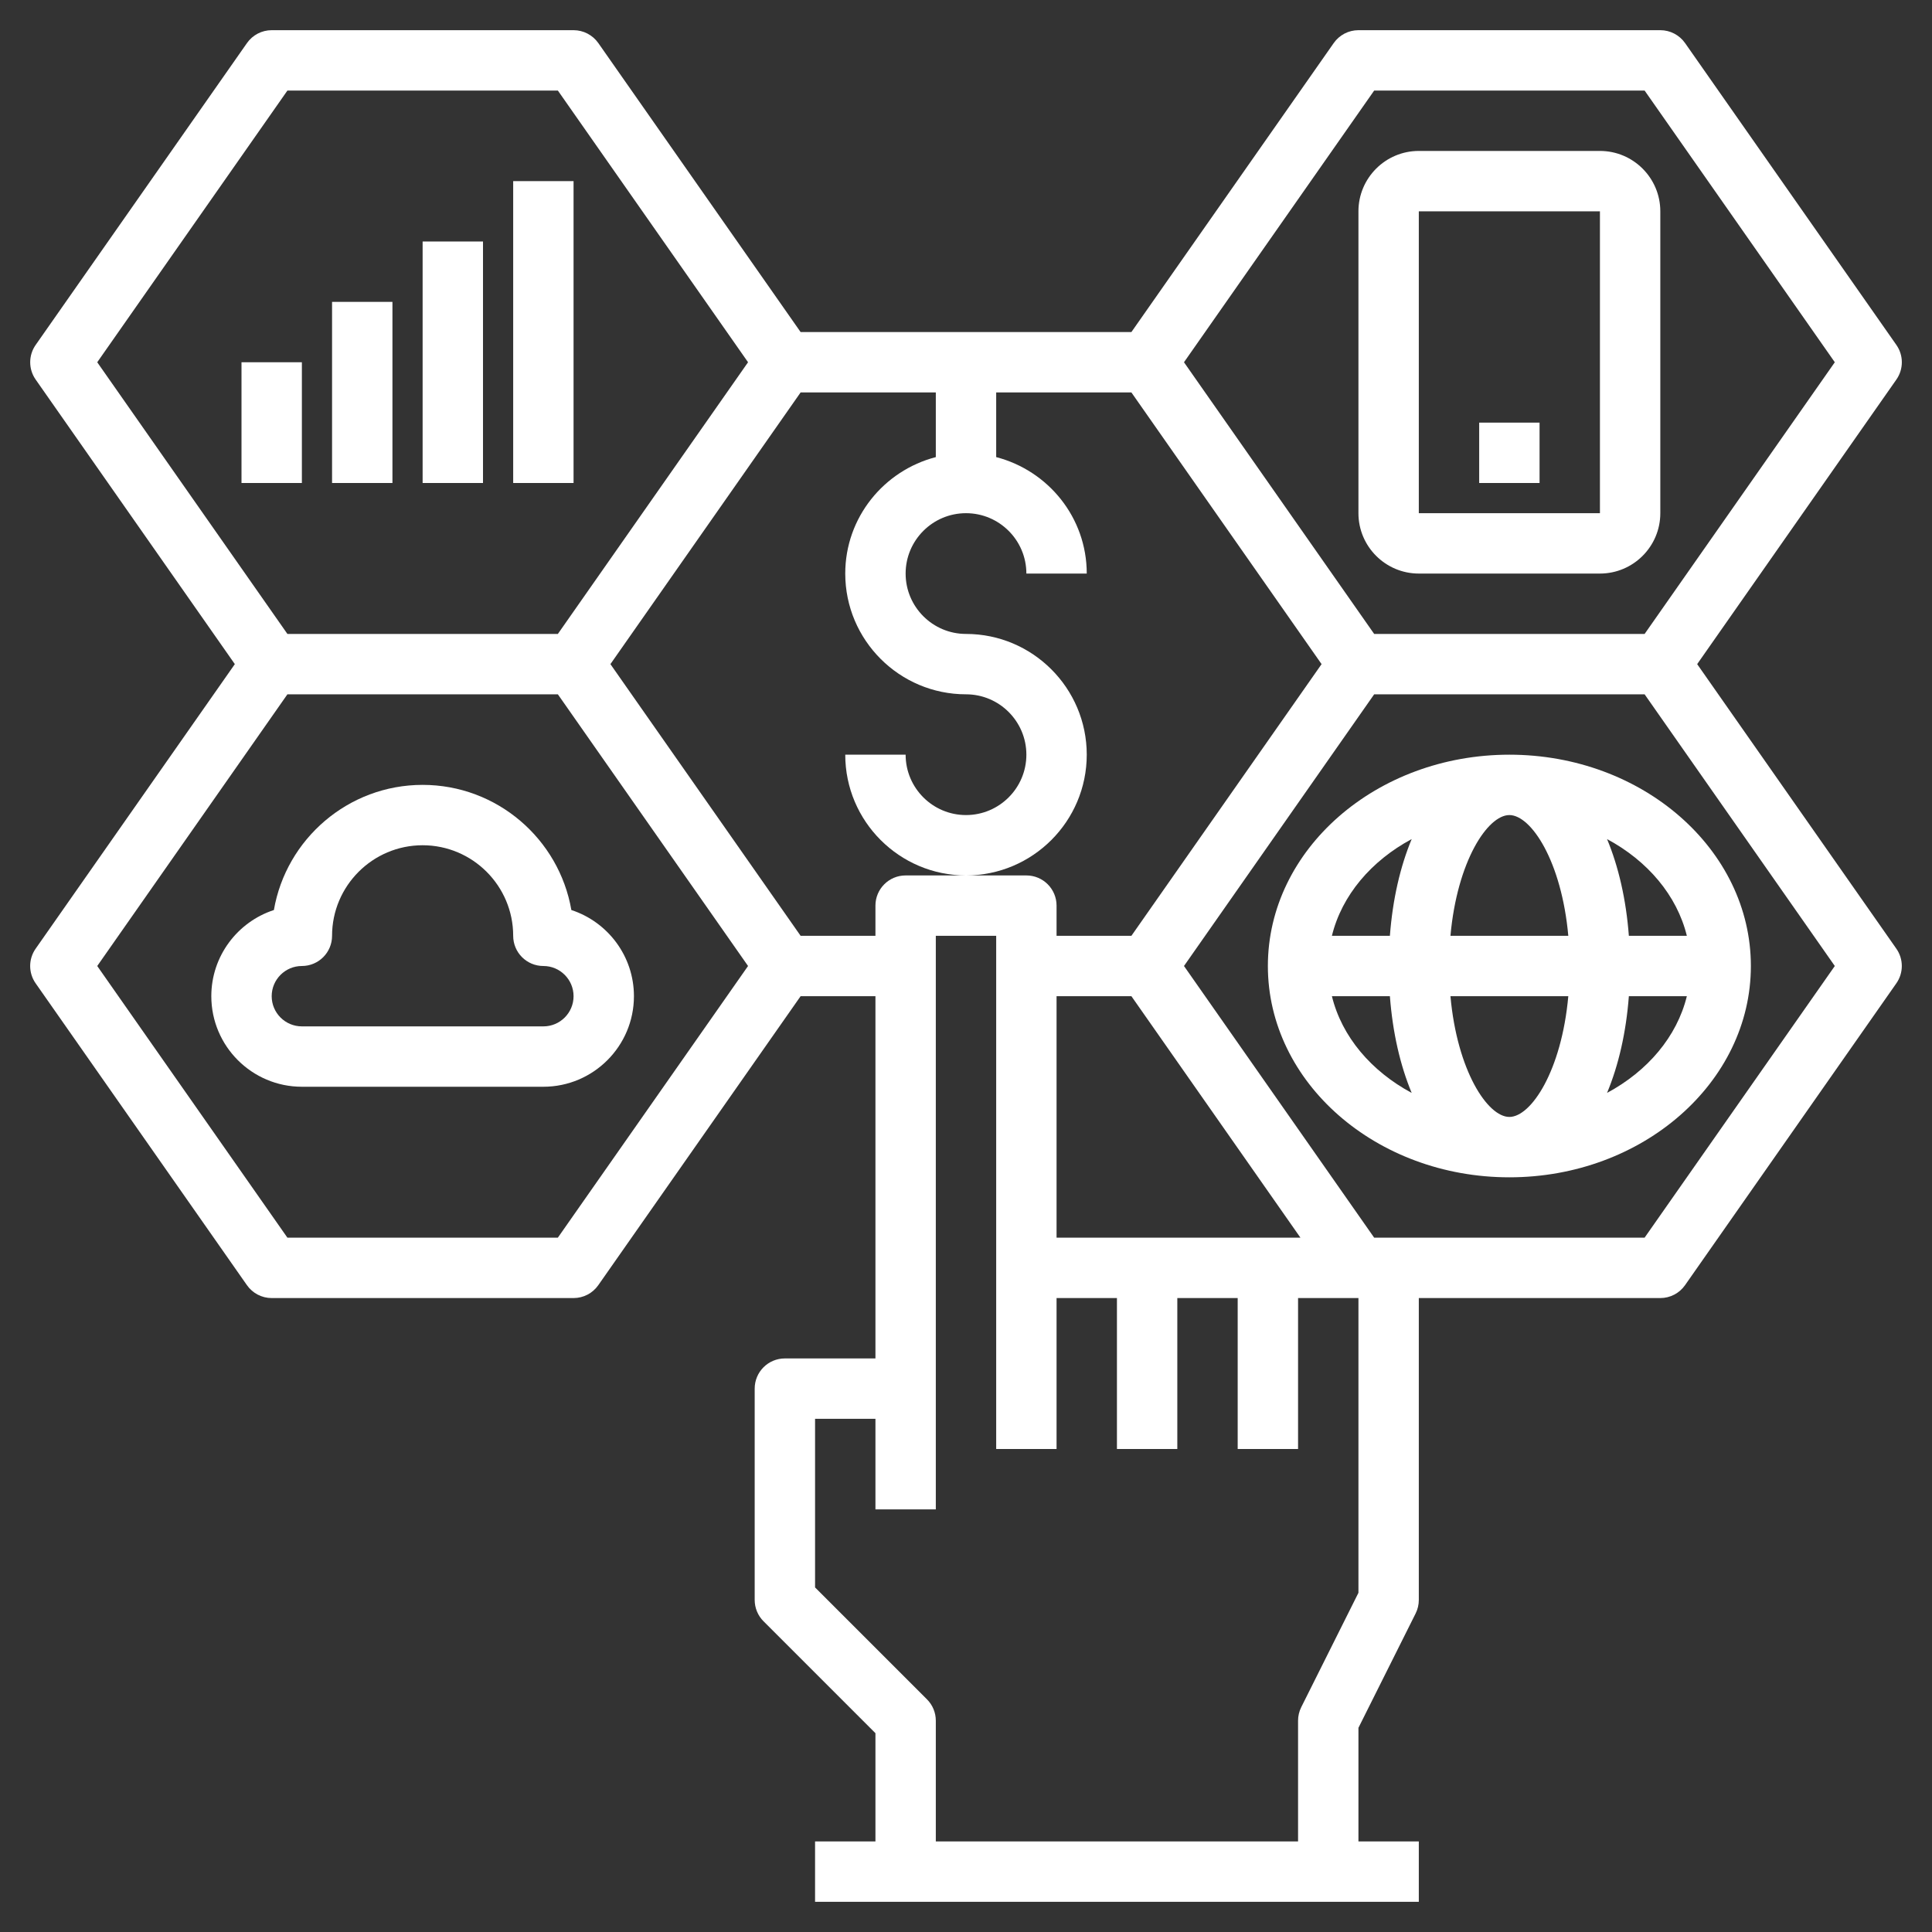 <svg width="200" height="200" viewBox="0 0 200 200" fill="none" xmlns="http://www.w3.org/2000/svg">
<rect x="0" y="0" width="200" height="200" fill="#333333" stroke="none"/>
<path d="M175.691 68.75L196.313 39.291C197.066 38.216 197.066 36.784 196.313 35.709L174.438 4.459C173.85 3.622 172.894 3.125 171.875 3.125H140.625C139.607 3.125 138.65 3.622 138.066 4.459L117.122 34.375H82.879L61.938 4.459C61.35 3.622 60.394 3.125 59.375 3.125H28.125C27.107 3.125 26.15 3.622 25.566 4.459L3.691 35.709C2.938 36.784 2.938 38.216 3.691 39.291L24.31 68.75L3.688 98.209C2.935 99.284 2.935 100.716 3.688 101.791L25.563 133.041C26.15 133.878 27.107 134.375 28.125 134.375H59.375C60.394 134.375 61.35 133.878 61.935 133.041L82.879 103.125H90.625V140.625H81.25C79.522 140.625 78.125 142.022 78.125 143.75V165.625C78.125 166.456 78.454 167.25 79.041 167.834L90.625 179.419V190.625H84.375V196.875H146.875V190.625H140.625V178.863L146.547 167.022C146.763 166.591 146.875 166.109 146.875 165.625V134.375H171.875C172.894 134.375 173.85 133.878 174.435 133.041L196.31 101.791C197.063 100.716 197.063 99.284 196.31 98.209L175.691 68.75ZM142.254 9.375H170.25L189.938 37.5L170.25 65.625H142.254L132.41 51.562L122.566 37.5L142.254 9.375ZM29.753 9.375H57.75L77.438 37.5L67.594 51.562L57.75 65.625H29.753L10.066 37.5L29.753 9.375ZM57.747 128.125H29.753L10.066 100L29.753 71.875H57.75L67.594 85.938L77.438 100L57.747 128.125ZM82.879 96.875L73.035 82.812L63.191 68.75L73.035 54.688L82.879 40.625H96.875V47.319C91.497 48.716 87.5 53.569 87.5 59.375C87.5 66.269 93.107 71.875 100 71.875C103.447 71.875 106.25 74.678 106.25 78.125C106.25 81.572 103.447 84.375 100 84.375C96.553 84.375 93.75 81.572 93.75 78.125H87.5C87.5 85.019 93.107 90.625 100 90.625C106.894 90.625 112.5 85.019 112.5 78.125C112.5 71.231 106.894 65.625 100 65.625C96.553 65.625 93.75 62.822 93.75 59.375C93.75 55.928 96.553 53.125 100 53.125C103.447 53.125 106.25 55.928 106.25 59.375H112.5C112.5 53.569 108.504 48.716 103.125 47.319V40.625H117.122L126.966 54.688L136.81 68.75L126.966 82.812L117.122 96.875H109.375V93.75C109.375 92.025 107.979 90.625 106.25 90.625H100H93.75C92.022 90.625 90.625 92.025 90.625 93.75V96.875H82.879ZM131.25 128.125H118.75H109.375V103.125H117.122L134.622 128.125H131.25ZM140.625 164.887L134.704 176.728C134.488 177.159 134.375 177.641 134.375 178.125V190.625H96.875V178.125C96.875 177.294 96.547 176.5 95.96 175.916L84.375 164.331V146.875H90.625V156.25H96.875V143.75V96.875H103.125V131.25V150H109.375V134.375H115.625V150H121.875V134.375H128.125V150H134.375V134.375H140.625V164.887ZM170.247 128.125H143.75H142.254L122.566 100L132.41 85.938L142.254 71.875H170.25L189.938 100L170.247 128.125Z" fill="white"/>
<path d="M25 37.5H31.25V50H25V37.5Z" fill="white"/>
<path d="M34.375 31.25H40.625V50H34.375V31.25Z" fill="white"/>
<path d="M43.75 25H50V50H43.75V25Z" fill="white"/>
<path d="M53.125 18.75H59.375V50H53.125V18.75Z" fill="white"/>
<path d="M59.147 94.206C57.878 86.859 51.456 81.25 43.75 81.25C36.044 81.25 29.622 86.859 28.353 94.206C24.597 95.431 21.875 98.966 21.875 103.125C21.875 108.294 26.081 112.5 31.25 112.5H56.25C61.419 112.5 65.625 108.294 65.625 103.125C65.625 98.966 62.903 95.431 59.147 94.206ZM56.25 106.25H31.25C29.525 106.25 28.125 104.85 28.125 103.125C28.125 101.403 29.525 100 31.25 100C32.978 100 34.375 98.6 34.375 96.875C34.375 91.706 38.581 87.5 43.75 87.5C48.919 87.5 53.125 91.706 53.125 96.875C53.125 98.6 54.522 100 56.25 100C57.975 100 59.375 101.403 59.375 103.125C59.375 104.85 57.975 106.25 56.25 106.25Z" fill="white"/>
<path d="M146.875 59.375H165.625C169.072 59.375 171.875 56.572 171.875 53.125V21.875C171.875 18.428 169.072 15.625 165.625 15.625H146.875C143.428 15.625 140.625 18.428 140.625 21.875V53.125C140.625 56.572 143.428 59.375 146.875 59.375ZM146.875 21.875H165.625V53.125H146.875V21.875Z" fill="white"/>
<path d="M153.125 43.75H159.375V50H153.125V43.75Z" fill="white"/>
<path d="M131.25 100C131.25 112.059 142.466 121.875 156.25 121.875C170.034 121.875 181.25 112.059 181.25 100C181.25 87.938 170.034 78.125 156.25 78.125C142.466 78.125 131.25 87.938 131.25 100ZM162.35 96.875H150.15C150.844 89.159 153.994 84.375 156.25 84.375C158.506 84.375 161.656 89.159 162.35 96.875ZM156.25 115.625C153.994 115.625 150.844 110.838 150.15 103.125H162.35C161.656 110.838 158.506 115.625 156.25 115.625ZM146.137 86.862C144.953 89.706 144.166 93.106 143.881 96.875H137.878C138.903 92.684 141.956 89.106 146.137 86.862ZM137.878 103.125H143.881C144.166 106.894 144.953 110.294 146.137 113.137C141.956 110.894 138.903 107.319 137.878 103.125ZM166.362 113.137C167.547 110.294 168.334 106.894 168.619 103.125H174.622C173.597 107.319 170.544 110.894 166.362 113.137ZM174.622 96.875H168.619C168.334 93.106 167.547 89.706 166.362 86.862C170.544 89.106 173.597 92.684 174.622 96.875Z" fill="white"/>
</svg>
